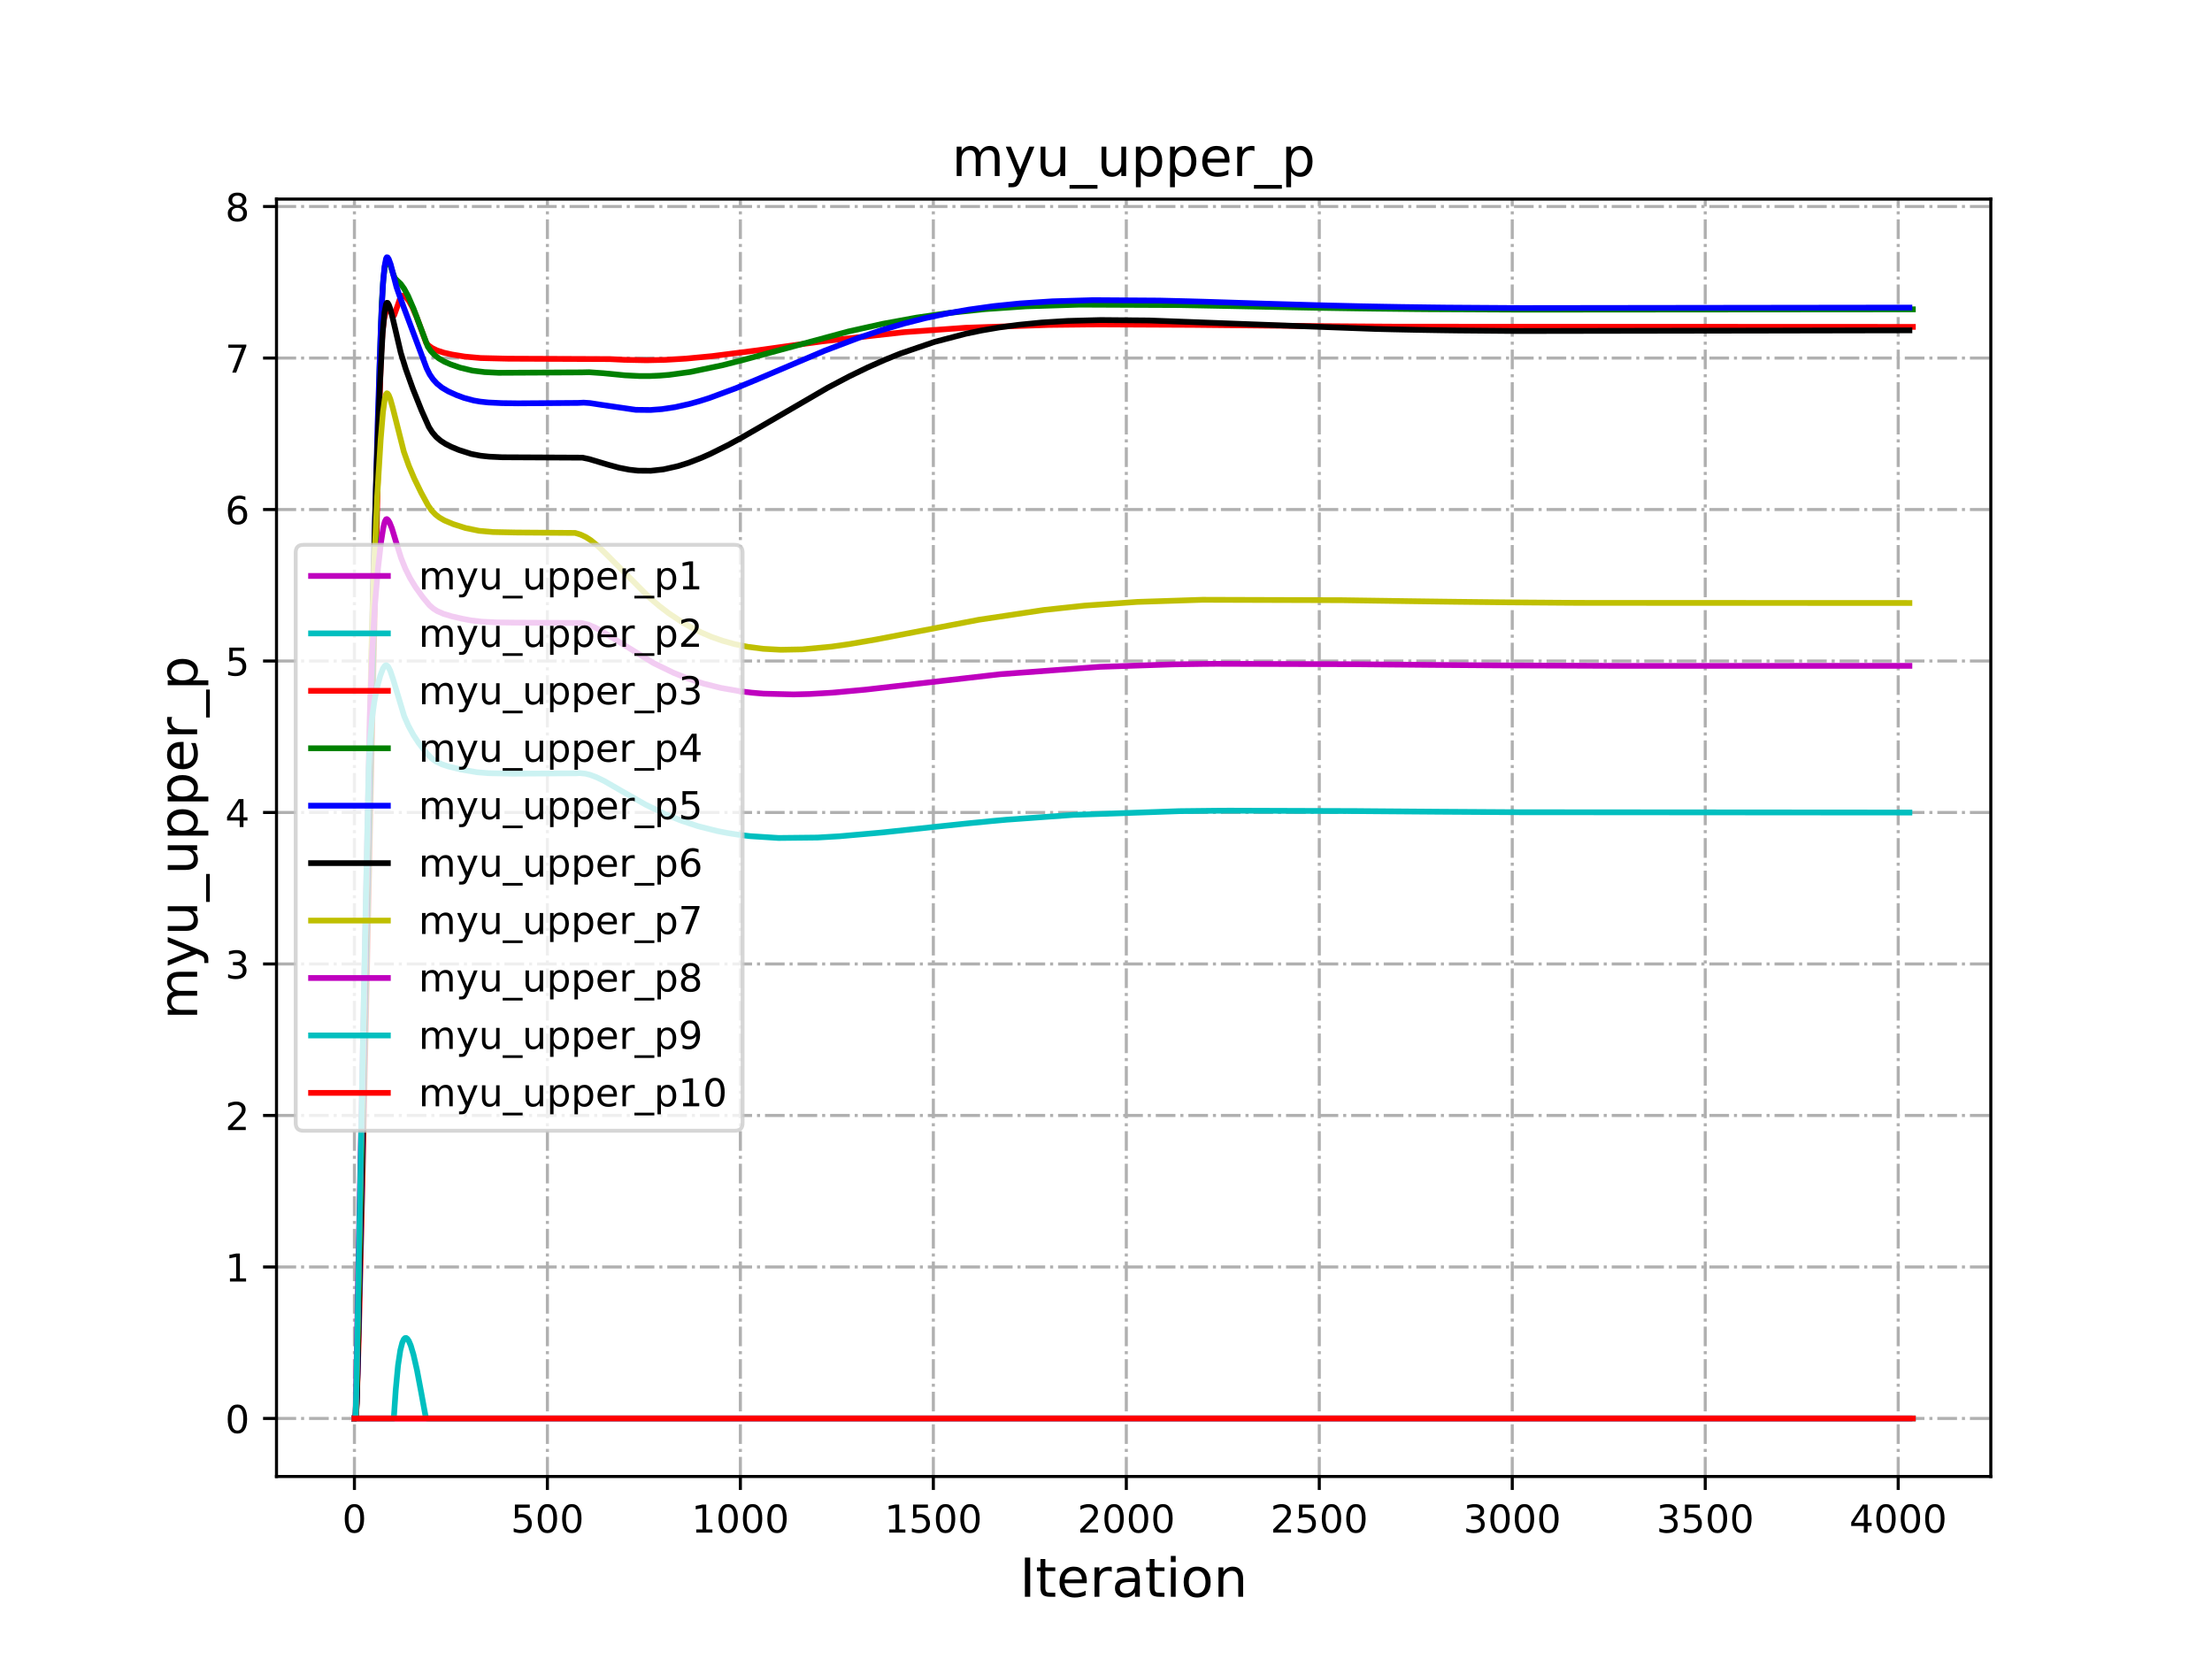 <?xml version="1.0" encoding="utf-8" standalone="no"?>
<!DOCTYPE svg PUBLIC "-//W3C//DTD SVG 1.1//EN"
  "http://www.w3.org/Graphics/SVG/1.1/DTD/svg11.dtd">
<!-- Created with matplotlib (http://matplotlib.org/) -->
<svg height="432pt" version="1.1" viewBox="0 0 576 432" width="576pt" xmlns="http://www.w3.org/2000/svg" xmlns:xlink="http://www.w3.org/1999/xlink">
 <defs>
  <style type="text/css">
*{stroke-linecap:butt;stroke-linejoin:round;}
  </style>
 </defs>
 <g id="figure_1">
  <g id="patch_1">
   <path d="M 0 432 
L 576 432 
L 576 0 
L 0 0 
z
" style="fill:#ffffff;"/>
  </g>
  <g id="axes_1">
   <g id="patch_2">
    <path d="M 72 384.48 
L 518.4 384.48 
L 518.4 51.84 
L 72 51.84 
z
" style="fill:#ffffff;"/>
   </g>
   <g id="matplotlib.axis_1">
    <g id="xtick_1">
     <g id="line2d_1">
      <path clip-path="url(#pc058a1d3ad)" d="M 92.291 384.48 
L 92.291 51.84 
" style="fill:none;stroke:#b0b0b0;stroke-dasharray:5.12,1.28,0.8,1.28;stroke-dashoffset:0;stroke-width:0.8;"/>
     </g>
     <g id="line2d_2">
      <defs>
       <path d="M 0 0 
L 0 3.5 
" id="m2db5d86217" style="stroke:#000000;stroke-width:0.8;"/>
      </defs>
      <g>
       <use style="stroke:#000000;stroke-width:0.8;" x="92.291" xlink:href="#m2db5d86217" y="384.48"/>
      </g>
     </g>
     <g id="text_1">
      <!-- 0 -->
      <defs>
       <path d="M 31.781 66.406 
Q 24.172 66.406 20.328 58.906 
Q 16.5 51.422 16.5 36.375 
Q 16.5 21.391 20.328 13.891 
Q 24.172 6.391 31.781 6.391 
Q 39.453 6.391 43.281 13.891 
Q 47.125 21.391 47.125 36.375 
Q 47.125 51.422 43.281 58.906 
Q 39.453 66.406 31.781 66.406 
z
M 31.781 74.219 
Q 44.047 74.219 50.516 64.516 
Q 56.984 54.828 56.984 36.375 
Q 56.984 17.969 50.516 8.266 
Q 44.047 -1.422 31.781 -1.422 
Q 19.531 -1.422 13.062 8.266 
Q 6.594 17.969 6.594 36.375 
Q 6.594 54.828 13.062 64.516 
Q 19.531 74.219 31.781 74.219 
z
" id="DejaVuSans-30"/>
      </defs>
      <g transform="translate(89.11 399.078)scale(0.1 -0.1)">
       <use xlink:href="#DejaVuSans-30"/>
      </g>
     </g>
    </g>
    <g id="xtick_2">
     <g id="line2d_3">
      <path clip-path="url(#pc058a1d3ad)" d="M 142.541 384.48 
L 142.541 51.84 
" style="fill:none;stroke:#b0b0b0;stroke-dasharray:5.12,1.28,0.8,1.28;stroke-dashoffset:0;stroke-width:0.8;"/>
     </g>
     <g id="line2d_4">
      <g>
       <use style="stroke:#000000;stroke-width:0.8;" x="142.541" xlink:href="#m2db5d86217" y="384.48"/>
      </g>
     </g>
     <g id="text_2">
      <!-- 500 -->
      <defs>
       <path d="M 10.797 72.906 
L 49.516 72.906 
L 49.516 64.594 
L 19.828 64.594 
L 19.828 46.734 
Q 21.969 47.469 24.109 47.828 
Q 26.266 48.188 28.422 48.188 
Q 40.625 48.188 47.75 41.5 
Q 54.891 34.812 54.891 23.391 
Q 54.891 11.625 47.562 5.094 
Q 40.234 -1.422 26.906 -1.422 
Q 22.312 -1.422 17.547 -0.641 
Q 12.797 0.141 7.719 1.703 
L 7.719 11.625 
Q 12.109 9.234 16.797 8.062 
Q 21.484 6.891 26.703 6.891 
Q 35.156 6.891 40.078 11.328 
Q 45.016 15.766 45.016 23.391 
Q 45.016 31 40.078 35.438 
Q 35.156 39.891 26.703 39.891 
Q 22.75 39.891 18.812 39.016 
Q 14.891 38.141 10.797 36.281 
z
" id="DejaVuSans-35"/>
      </defs>
      <g transform="translate(132.997 399.078)scale(0.1 -0.1)">
       <use xlink:href="#DejaVuSans-35"/>
       <use x="63.623" xlink:href="#DejaVuSans-30"/>
       <use x="127.246" xlink:href="#DejaVuSans-30"/>
      </g>
     </g>
    </g>
    <g id="xtick_3">
     <g id="line2d_5">
      <path clip-path="url(#pc058a1d3ad)" d="M 192.791 384.48 
L 192.791 51.84 
" style="fill:none;stroke:#b0b0b0;stroke-dasharray:5.12,1.28,0.8,1.28;stroke-dashoffset:0;stroke-width:0.8;"/>
     </g>
     <g id="line2d_6">
      <g>
       <use style="stroke:#000000;stroke-width:0.8;" x="192.791" xlink:href="#m2db5d86217" y="384.48"/>
      </g>
     </g>
     <g id="text_3">
      <!-- 1000 -->
      <defs>
       <path d="M 12.406 8.297 
L 28.516 8.297 
L 28.516 63.922 
L 10.984 60.406 
L 10.984 69.391 
L 28.422 72.906 
L 38.281 72.906 
L 38.281 8.297 
L 54.391 8.297 
L 54.391 0 
L 12.406 0 
z
" id="DejaVuSans-31"/>
      </defs>
      <g transform="translate(180.066 399.078)scale(0.1 -0.1)">
       <use xlink:href="#DejaVuSans-31"/>
       <use x="63.623" xlink:href="#DejaVuSans-30"/>
       <use x="127.246" xlink:href="#DejaVuSans-30"/>
       <use x="190.869" xlink:href="#DejaVuSans-30"/>
      </g>
     </g>
    </g>
    <g id="xtick_4">
     <g id="line2d_7">
      <path clip-path="url(#pc058a1d3ad)" d="M 243.041 384.48 
L 243.041 51.84 
" style="fill:none;stroke:#b0b0b0;stroke-dasharray:5.12,1.28,0.8,1.28;stroke-dashoffset:0;stroke-width:0.8;"/>
     </g>
     <g id="line2d_8">
      <g>
       <use style="stroke:#000000;stroke-width:0.8;" x="243.041" xlink:href="#m2db5d86217" y="384.48"/>
      </g>
     </g>
     <g id="text_4">
      <!-- 1500 -->
      <g transform="translate(230.316 399.078)scale(0.1 -0.1)">
       <use xlink:href="#DejaVuSans-31"/>
       <use x="63.623" xlink:href="#DejaVuSans-35"/>
       <use x="127.246" xlink:href="#DejaVuSans-30"/>
       <use x="190.869" xlink:href="#DejaVuSans-30"/>
      </g>
     </g>
    </g>
    <g id="xtick_5">
     <g id="line2d_9">
      <path clip-path="url(#pc058a1d3ad)" d="M 293.291 384.48 
L 293.291 51.84 
" style="fill:none;stroke:#b0b0b0;stroke-dasharray:5.12,1.28,0.8,1.28;stroke-dashoffset:0;stroke-width:0.8;"/>
     </g>
     <g id="line2d_10">
      <g>
       <use style="stroke:#000000;stroke-width:0.8;" x="293.291" xlink:href="#m2db5d86217" y="384.48"/>
      </g>
     </g>
     <g id="text_5">
      <!-- 2000 -->
      <defs>
       <path d="M 19.188 8.297 
L 53.609 8.297 
L 53.609 0 
L 7.328 0 
L 7.328 8.297 
Q 12.938 14.109 22.625 23.891 
Q 32.328 33.688 34.812 36.531 
Q 39.547 41.844 41.422 45.531 
Q 43.312 49.219 43.312 52.781 
Q 43.312 58.594 39.234 62.25 
Q 35.156 65.922 28.609 65.922 
Q 23.969 65.922 18.812 64.312 
Q 13.672 62.703 7.812 59.422 
L 7.812 69.391 
Q 13.766 71.781 18.938 73 
Q 24.125 74.219 28.422 74.219 
Q 39.75 74.219 46.484 68.547 
Q 53.219 62.891 53.219 53.422 
Q 53.219 48.922 51.531 44.891 
Q 49.859 40.875 45.406 35.406 
Q 44.188 33.984 37.641 27.219 
Q 31.109 20.453 19.188 8.297 
z
" id="DejaVuSans-32"/>
      </defs>
      <g transform="translate(280.566 399.078)scale(0.1 -0.1)">
       <use xlink:href="#DejaVuSans-32"/>
       <use x="63.623" xlink:href="#DejaVuSans-30"/>
       <use x="127.246" xlink:href="#DejaVuSans-30"/>
       <use x="190.869" xlink:href="#DejaVuSans-30"/>
      </g>
     </g>
    </g>
    <g id="xtick_6">
     <g id="line2d_11">
      <path clip-path="url(#pc058a1d3ad)" d="M 343.54 384.48 
L 343.54 51.84 
" style="fill:none;stroke:#b0b0b0;stroke-dasharray:5.12,1.28,0.8,1.28;stroke-dashoffset:0;stroke-width:0.8;"/>
     </g>
     <g id="line2d_12">
      <g>
       <use style="stroke:#000000;stroke-width:0.8;" x="343.54" xlink:href="#m2db5d86217" y="384.48"/>
      </g>
     </g>
     <g id="text_6">
      <!-- 2500 -->
      <g transform="translate(330.815 399.078)scale(0.1 -0.1)">
       <use xlink:href="#DejaVuSans-32"/>
       <use x="63.623" xlink:href="#DejaVuSans-35"/>
       <use x="127.246" xlink:href="#DejaVuSans-30"/>
       <use x="190.869" xlink:href="#DejaVuSans-30"/>
      </g>
     </g>
    </g>
    <g id="xtick_7">
     <g id="line2d_13">
      <path clip-path="url(#pc058a1d3ad)" d="M 393.79 384.48 
L 393.79 51.84 
" style="fill:none;stroke:#b0b0b0;stroke-dasharray:5.12,1.28,0.8,1.28;stroke-dashoffset:0;stroke-width:0.8;"/>
     </g>
     <g id="line2d_14">
      <g>
       <use style="stroke:#000000;stroke-width:0.8;" x="393.79" xlink:href="#m2db5d86217" y="384.48"/>
      </g>
     </g>
     <g id="text_7">
      <!-- 3000 -->
      <defs>
       <path d="M 40.578 39.312 
Q 47.656 37.797 51.625 33 
Q 55.609 28.219 55.609 21.188 
Q 55.609 10.406 48.188 4.484 
Q 40.766 -1.422 27.094 -1.422 
Q 22.516 -1.422 17.656 -0.516 
Q 12.797 0.391 7.625 2.203 
L 7.625 11.719 
Q 11.719 9.328 16.594 8.109 
Q 21.484 6.891 26.812 6.891 
Q 36.078 6.891 40.938 10.547 
Q 45.797 14.203 45.797 21.188 
Q 45.797 27.641 41.281 31.266 
Q 36.766 34.906 28.719 34.906 
L 20.219 34.906 
L 20.219 43.016 
L 29.109 43.016 
Q 36.375 43.016 40.234 45.922 
Q 44.094 48.828 44.094 54.297 
Q 44.094 59.906 40.109 62.906 
Q 36.141 65.922 28.719 65.922 
Q 24.656 65.922 20.016 65.031 
Q 15.375 64.156 9.812 62.312 
L 9.812 71.094 
Q 15.438 72.656 20.344 73.438 
Q 25.25 74.219 29.594 74.219 
Q 40.828 74.219 47.359 69.109 
Q 53.906 64.016 53.906 55.328 
Q 53.906 49.266 50.438 45.094 
Q 46.969 40.922 40.578 39.312 
z
" id="DejaVuSans-33"/>
      </defs>
      <g transform="translate(381.065 399.078)scale(0.1 -0.1)">
       <use xlink:href="#DejaVuSans-33"/>
       <use x="63.623" xlink:href="#DejaVuSans-30"/>
       <use x="127.246" xlink:href="#DejaVuSans-30"/>
       <use x="190.869" xlink:href="#DejaVuSans-30"/>
      </g>
     </g>
    </g>
    <g id="xtick_8">
     <g id="line2d_15">
      <path clip-path="url(#pc058a1d3ad)" d="M 444.04 384.48 
L 444.04 51.84 
" style="fill:none;stroke:#b0b0b0;stroke-dasharray:5.12,1.28,0.8,1.28;stroke-dashoffset:0;stroke-width:0.8;"/>
     </g>
     <g id="line2d_16">
      <g>
       <use style="stroke:#000000;stroke-width:0.8;" x="444.04" xlink:href="#m2db5d86217" y="384.48"/>
      </g>
     </g>
     <g id="text_8">
      <!-- 3500 -->
      <g transform="translate(431.315 399.078)scale(0.1 -0.1)">
       <use xlink:href="#DejaVuSans-33"/>
       <use x="63.623" xlink:href="#DejaVuSans-35"/>
       <use x="127.246" xlink:href="#DejaVuSans-30"/>
       <use x="190.869" xlink:href="#DejaVuSans-30"/>
      </g>
     </g>
    </g>
    <g id="xtick_9">
     <g id="line2d_17">
      <path clip-path="url(#pc058a1d3ad)" d="M 494.29 384.48 
L 494.29 51.84 
" style="fill:none;stroke:#b0b0b0;stroke-dasharray:5.12,1.28,0.8,1.28;stroke-dashoffset:0;stroke-width:0.8;"/>
     </g>
     <g id="line2d_18">
      <g>
       <use style="stroke:#000000;stroke-width:0.8;" x="494.29" xlink:href="#m2db5d86217" y="384.48"/>
      </g>
     </g>
     <g id="text_9">
      <!-- 4000 -->
      <defs>
       <path d="M 37.797 64.312 
L 12.891 25.391 
L 37.797 25.391 
z
M 35.203 72.906 
L 47.609 72.906 
L 47.609 25.391 
L 58.016 25.391 
L 58.016 17.188 
L 47.609 17.188 
L 47.609 0 
L 37.797 0 
L 37.797 17.188 
L 4.891 17.188 
L 4.891 26.703 
z
" id="DejaVuSans-34"/>
      </defs>
      <g transform="translate(481.565 399.078)scale(0.1 -0.1)">
       <use xlink:href="#DejaVuSans-34"/>
       <use x="63.623" xlink:href="#DejaVuSans-30"/>
       <use x="127.246" xlink:href="#DejaVuSans-30"/>
       <use x="190.869" xlink:href="#DejaVuSans-30"/>
      </g>
     </g>
    </g>
    <g id="text_10">
     <!-- Iteration -->
     <defs>
      <path d="M 9.812 72.906 
L 19.672 72.906 
L 19.672 0 
L 9.812 0 
z
" id="DejaVuSans-49"/>
      <path d="M 18.312 70.219 
L 18.312 54.688 
L 36.812 54.688 
L 36.812 47.703 
L 18.312 47.703 
L 18.312 18.016 
Q 18.312 11.328 20.141 9.422 
Q 21.969 7.516 27.594 7.516 
L 36.812 7.516 
L 36.812 0 
L 27.594 0 
Q 17.188 0 13.234 3.875 
Q 9.281 7.766 9.281 18.016 
L 9.281 47.703 
L 2.688 47.703 
L 2.688 54.688 
L 9.281 54.688 
L 9.281 70.219 
z
" id="DejaVuSans-74"/>
      <path d="M 56.203 29.594 
L 56.203 25.203 
L 14.891 25.203 
Q 15.484 15.922 20.484 11.062 
Q 25.484 6.203 34.422 6.203 
Q 39.594 6.203 44.453 7.469 
Q 49.312 8.734 54.109 11.281 
L 54.109 2.781 
Q 49.266 0.734 44.188 -0.344 
Q 39.109 -1.422 33.891 -1.422 
Q 20.797 -1.422 13.156 6.188 
Q 5.516 13.812 5.516 26.812 
Q 5.516 40.234 12.766 48.109 
Q 20.016 56 32.328 56 
Q 43.359 56 49.781 48.891 
Q 56.203 41.797 56.203 29.594 
z
M 47.219 32.234 
Q 47.125 39.594 43.094 43.984 
Q 39.062 48.391 32.422 48.391 
Q 24.906 48.391 20.391 44.141 
Q 15.875 39.891 15.188 32.172 
z
" id="DejaVuSans-65"/>
      <path d="M 41.109 46.297 
Q 39.594 47.172 37.812 47.578 
Q 36.031 48 33.891 48 
Q 26.266 48 22.188 43.047 
Q 18.109 38.094 18.109 28.812 
L 18.109 0 
L 9.078 0 
L 9.078 54.688 
L 18.109 54.688 
L 18.109 46.188 
Q 20.953 51.172 25.484 53.578 
Q 30.031 56 36.531 56 
Q 37.453 56 38.578 55.875 
Q 39.703 55.766 41.062 55.516 
z
" id="DejaVuSans-72"/>
      <path d="M 34.281 27.484 
Q 23.391 27.484 19.188 25 
Q 14.984 22.516 14.984 16.5 
Q 14.984 11.719 18.141 8.906 
Q 21.297 6.109 26.703 6.109 
Q 34.188 6.109 38.703 11.406 
Q 43.219 16.703 43.219 25.484 
L 43.219 27.484 
z
M 52.203 31.203 
L 52.203 0 
L 43.219 0 
L 43.219 8.297 
Q 40.141 3.328 35.547 0.953 
Q 30.953 -1.422 24.312 -1.422 
Q 15.922 -1.422 10.953 3.297 
Q 6 8.016 6 15.922 
Q 6 25.141 12.172 29.828 
Q 18.359 34.516 30.609 34.516 
L 43.219 34.516 
L 43.219 35.406 
Q 43.219 41.609 39.141 45 
Q 35.062 48.391 27.688 48.391 
Q 23 48.391 18.547 47.266 
Q 14.109 46.141 10.016 43.891 
L 10.016 52.203 
Q 14.938 54.109 19.578 55.047 
Q 24.219 56 28.609 56 
Q 40.484 56 46.344 49.844 
Q 52.203 43.703 52.203 31.203 
z
" id="DejaVuSans-61"/>
      <path d="M 9.422 54.688 
L 18.406 54.688 
L 18.406 0 
L 9.422 0 
z
M 9.422 75.984 
L 18.406 75.984 
L 18.406 64.594 
L 9.422 64.594 
z
" id="DejaVuSans-69"/>
      <path d="M 30.609 48.391 
Q 23.391 48.391 19.188 42.75 
Q 14.984 37.109 14.984 27.297 
Q 14.984 17.484 19.156 11.844 
Q 23.344 6.203 30.609 6.203 
Q 37.797 6.203 41.984 11.859 
Q 46.188 17.531 46.188 27.297 
Q 46.188 37.016 41.984 42.703 
Q 37.797 48.391 30.609 48.391 
z
M 30.609 56 
Q 42.328 56 49.016 48.375 
Q 55.719 40.766 55.719 27.297 
Q 55.719 13.875 49.016 6.219 
Q 42.328 -1.422 30.609 -1.422 
Q 18.844 -1.422 12.172 6.219 
Q 5.516 13.875 5.516 27.297 
Q 5.516 40.766 12.172 48.375 
Q 18.844 56 30.609 56 
z
" id="DejaVuSans-6f"/>
      <path d="M 54.891 33.016 
L 54.891 0 
L 45.906 0 
L 45.906 32.719 
Q 45.906 40.484 42.875 44.328 
Q 39.844 48.188 33.797 48.188 
Q 26.516 48.188 22.312 43.547 
Q 18.109 38.922 18.109 30.906 
L 18.109 0 
L 9.078 0 
L 9.078 54.688 
L 18.109 54.688 
L 18.109 46.188 
Q 21.344 51.125 25.703 53.562 
Q 30.078 56 35.797 56 
Q 45.219 56 50.047 50.172 
Q 54.891 44.344 54.891 33.016 
z
" id="DejaVuSans-6e"/>
     </defs>
     <g transform="translate(265.508 415.796)scale(0.14 -0.14)">
      <use xlink:href="#DejaVuSans-49"/>
      <use x="29.492" xlink:href="#DejaVuSans-74"/>
      <use x="68.701" xlink:href="#DejaVuSans-65"/>
      <use x="130.225" xlink:href="#DejaVuSans-72"/>
      <use x="171.338" xlink:href="#DejaVuSans-61"/>
      <use x="232.617" xlink:href="#DejaVuSans-74"/>
      <use x="271.826" xlink:href="#DejaVuSans-69"/>
      <use x="299.609" xlink:href="#DejaVuSans-6f"/>
      <use x="360.791" xlink:href="#DejaVuSans-6e"/>
     </g>
    </g>
   </g>
   <g id="matplotlib.axis_2">
    <g id="ytick_1">
     <g id="line2d_19">
      <path clip-path="url(#pc058a1d3ad)" d="M 72 369.36 
L 518.4 369.36 
" style="fill:none;stroke:#b0b0b0;stroke-dasharray:5.12,1.28,0.8,1.28;stroke-dashoffset:0;stroke-width:0.8;"/>
     </g>
     <g id="line2d_20">
      <defs>
       <path d="M 0 0 
L -3.5 0 
" id="mad67daaa78" style="stroke:#000000;stroke-width:0.8;"/>
      </defs>
      <g>
       <use style="stroke:#000000;stroke-width:0.8;" x="72" xlink:href="#mad67daaa78" y="369.36"/>
      </g>
     </g>
     <g id="text_11">
      <!-- 0 -->
      <g transform="translate(58.638 373.159)scale(0.1 -0.1)">
       <use xlink:href="#DejaVuSans-30"/>
      </g>
     </g>
    </g>
    <g id="ytick_2">
     <g id="line2d_21">
      <path clip-path="url(#pc058a1d3ad)" d="M 72 329.913 
L 518.4 329.913 
" style="fill:none;stroke:#b0b0b0;stroke-dasharray:5.12,1.28,0.8,1.28;stroke-dashoffset:0;stroke-width:0.8;"/>
     </g>
     <g id="line2d_22">
      <g>
       <use style="stroke:#000000;stroke-width:0.8;" x="72" xlink:href="#mad67daaa78" y="329.913"/>
      </g>
     </g>
     <g id="text_12">
      <!-- 1 -->
      <g transform="translate(58.638 333.712)scale(0.1 -0.1)">
       <use xlink:href="#DejaVuSans-31"/>
      </g>
     </g>
    </g>
    <g id="ytick_3">
     <g id="line2d_23">
      <path clip-path="url(#pc058a1d3ad)" d="M 72 290.465 
L 518.4 290.465 
" style="fill:none;stroke:#b0b0b0;stroke-dasharray:5.12,1.28,0.8,1.28;stroke-dashoffset:0;stroke-width:0.8;"/>
     </g>
     <g id="line2d_24">
      <g>
       <use style="stroke:#000000;stroke-width:0.8;" x="72" xlink:href="#mad67daaa78" y="290.465"/>
      </g>
     </g>
     <g id="text_13">
      <!-- 2 -->
      <g transform="translate(58.638 294.264)scale(0.1 -0.1)">
       <use xlink:href="#DejaVuSans-32"/>
      </g>
     </g>
    </g>
    <g id="ytick_4">
     <g id="line2d_25">
      <path clip-path="url(#pc058a1d3ad)" d="M 72 251.018 
L 518.4 251.018 
" style="fill:none;stroke:#b0b0b0;stroke-dasharray:5.12,1.28,0.8,1.28;stroke-dashoffset:0;stroke-width:0.8;"/>
     </g>
     <g id="line2d_26">
      <g>
       <use style="stroke:#000000;stroke-width:0.8;" x="72" xlink:href="#mad67daaa78" y="251.018"/>
      </g>
     </g>
     <g id="text_14">
      <!-- 3 -->
      <g transform="translate(58.638 254.817)scale(0.1 -0.1)">
       <use xlink:href="#DejaVuSans-33"/>
      </g>
     </g>
    </g>
    <g id="ytick_5">
     <g id="line2d_27">
      <path clip-path="url(#pc058a1d3ad)" d="M 72 211.57 
L 518.4 211.57 
" style="fill:none;stroke:#b0b0b0;stroke-dasharray:5.12,1.28,0.8,1.28;stroke-dashoffset:0;stroke-width:0.8;"/>
     </g>
     <g id="line2d_28">
      <g>
       <use style="stroke:#000000;stroke-width:0.8;" x="72" xlink:href="#mad67daaa78" y="211.57"/>
      </g>
     </g>
     <g id="text_15">
      <!-- 4 -->
      <g transform="translate(58.638 215.37)scale(0.1 -0.1)">
       <use xlink:href="#DejaVuSans-34"/>
      </g>
     </g>
    </g>
    <g id="ytick_6">
     <g id="line2d_29">
      <path clip-path="url(#pc058a1d3ad)" d="M 72 172.123 
L 518.4 172.123 
" style="fill:none;stroke:#b0b0b0;stroke-dasharray:5.12,1.28,0.8,1.28;stroke-dashoffset:0;stroke-width:0.8;"/>
     </g>
     <g id="line2d_30">
      <g>
       <use style="stroke:#000000;stroke-width:0.8;" x="72" xlink:href="#mad67daaa78" y="172.123"/>
      </g>
     </g>
     <g id="text_16">
      <!-- 5 -->
      <g transform="translate(58.638 175.922)scale(0.1 -0.1)">
       <use xlink:href="#DejaVuSans-35"/>
      </g>
     </g>
    </g>
    <g id="ytick_7">
     <g id="line2d_31">
      <path clip-path="url(#pc058a1d3ad)" d="M 72 132.675 
L 518.4 132.675 
" style="fill:none;stroke:#b0b0b0;stroke-dasharray:5.12,1.28,0.8,1.28;stroke-dashoffset:0;stroke-width:0.8;"/>
     </g>
     <g id="line2d_32">
      <g>
       <use style="stroke:#000000;stroke-width:0.8;" x="72" xlink:href="#mad67daaa78" y="132.675"/>
      </g>
     </g>
     <g id="text_17">
      <!-- 6 -->
      <defs>
       <path d="M 33.016 40.375 
Q 26.375 40.375 22.484 35.828 
Q 18.609 31.297 18.609 23.391 
Q 18.609 15.531 22.484 10.953 
Q 26.375 6.391 33.016 6.391 
Q 39.656 6.391 43.531 10.953 
Q 47.406 15.531 47.406 23.391 
Q 47.406 31.297 43.531 35.828 
Q 39.656 40.375 33.016 40.375 
z
M 52.594 71.297 
L 52.594 62.312 
Q 48.875 64.062 45.094 64.984 
Q 41.312 65.922 37.594 65.922 
Q 27.828 65.922 22.672 59.328 
Q 17.531 52.734 16.797 39.406 
Q 19.672 43.656 24.016 45.922 
Q 28.375 48.188 33.594 48.188 
Q 44.578 48.188 50.953 41.516 
Q 57.328 34.859 57.328 23.391 
Q 57.328 12.156 50.688 5.359 
Q 44.047 -1.422 33.016 -1.422 
Q 20.359 -1.422 13.672 8.266 
Q 6.984 17.969 6.984 36.375 
Q 6.984 53.656 15.188 63.938 
Q 23.391 74.219 37.203 74.219 
Q 40.922 74.219 44.703 73.484 
Q 48.484 72.75 52.594 71.297 
z
" id="DejaVuSans-36"/>
      </defs>
      <g transform="translate(58.638 136.475)scale(0.1 -0.1)">
       <use xlink:href="#DejaVuSans-36"/>
      </g>
     </g>
    </g>
    <g id="ytick_8">
     <g id="line2d_33">
      <path clip-path="url(#pc058a1d3ad)" d="M 72 93.228 
L 518.4 93.228 
" style="fill:none;stroke:#b0b0b0;stroke-dasharray:5.12,1.28,0.8,1.28;stroke-dashoffset:0;stroke-width:0.8;"/>
     </g>
     <g id="line2d_34">
      <g>
       <use style="stroke:#000000;stroke-width:0.8;" x="72" xlink:href="#mad67daaa78" y="93.228"/>
      </g>
     </g>
     <g id="text_18">
      <!-- 7 -->
      <defs>
       <path d="M 8.203 72.906 
L 55.078 72.906 
L 55.078 68.703 
L 28.609 0 
L 18.312 0 
L 43.219 64.594 
L 8.203 64.594 
z
" id="DejaVuSans-37"/>
      </defs>
      <g transform="translate(58.638 97.027)scale(0.1 -0.1)">
       <use xlink:href="#DejaVuSans-37"/>
      </g>
     </g>
    </g>
    <g id="ytick_9">
     <g id="line2d_35">
      <path clip-path="url(#pc058a1d3ad)" d="M 72 53.781 
L 518.4 53.781 
" style="fill:none;stroke:#b0b0b0;stroke-dasharray:5.12,1.28,0.8,1.28;stroke-dashoffset:0;stroke-width:0.8;"/>
     </g>
     <g id="line2d_36">
      <g>
       <use style="stroke:#000000;stroke-width:0.8;" x="72" xlink:href="#mad67daaa78" y="53.781"/>
      </g>
     </g>
     <g id="text_19">
      <!-- 8 -->
      <defs>
       <path d="M 31.781 34.625 
Q 24.75 34.625 20.719 30.859 
Q 16.703 27.094 16.703 20.516 
Q 16.703 13.922 20.719 10.156 
Q 24.75 6.391 31.781 6.391 
Q 38.812 6.391 42.859 10.172 
Q 46.922 13.969 46.922 20.516 
Q 46.922 27.094 42.891 30.859 
Q 38.875 34.625 31.781 34.625 
z
M 21.922 38.812 
Q 15.578 40.375 12.031 44.719 
Q 8.5 49.078 8.5 55.328 
Q 8.5 64.062 14.719 69.141 
Q 20.953 74.219 31.781 74.219 
Q 42.672 74.219 48.875 69.141 
Q 55.078 64.062 55.078 55.328 
Q 55.078 49.078 51.531 44.719 
Q 48 40.375 41.703 38.812 
Q 48.828 37.156 52.797 32.312 
Q 56.781 27.484 56.781 20.516 
Q 56.781 9.906 50.312 4.234 
Q 43.844 -1.422 31.781 -1.422 
Q 19.734 -1.422 13.25 4.234 
Q 6.781 9.906 6.781 20.516 
Q 6.781 27.484 10.781 32.312 
Q 14.797 37.156 21.922 38.812 
z
M 18.312 54.391 
Q 18.312 48.734 21.844 45.562 
Q 25.391 42.391 31.781 42.391 
Q 38.141 42.391 41.719 45.562 
Q 45.312 48.734 45.312 54.391 
Q 45.312 60.062 41.719 63.234 
Q 38.141 66.406 31.781 66.406 
Q 25.391 66.406 21.844 63.234 
Q 18.312 60.062 18.312 54.391 
z
" id="DejaVuSans-38"/>
      </defs>
      <g transform="translate(58.638 57.58)scale(0.1 -0.1)">
       <use xlink:href="#DejaVuSans-38"/>
      </g>
     </g>
    </g>
    <g id="text_20">
     <!-- myu_upper_p -->
     <defs>
      <path d="M 52 44.188 
Q 55.375 50.25 60.062 53.125 
Q 64.75 56 71.094 56 
Q 79.641 56 84.281 50.016 
Q 88.922 44.047 88.922 33.016 
L 88.922 0 
L 79.891 0 
L 79.891 32.719 
Q 79.891 40.578 77.094 44.375 
Q 74.312 48.188 68.609 48.188 
Q 61.625 48.188 57.562 43.547 
Q 53.516 38.922 53.516 30.906 
L 53.516 0 
L 44.484 0 
L 44.484 32.719 
Q 44.484 40.625 41.703 44.406 
Q 38.922 48.188 33.109 48.188 
Q 26.219 48.188 22.156 43.531 
Q 18.109 38.875 18.109 30.906 
L 18.109 0 
L 9.078 0 
L 9.078 54.688 
L 18.109 54.688 
L 18.109 46.188 
Q 21.188 51.219 25.484 53.609 
Q 29.781 56 35.688 56 
Q 41.656 56 45.828 52.969 
Q 50 49.953 52 44.188 
z
" id="DejaVuSans-6d"/>
      <path d="M 32.172 -5.078 
Q 28.375 -14.844 24.75 -17.812 
Q 21.141 -20.797 15.094 -20.797 
L 7.906 -20.797 
L 7.906 -13.281 
L 13.188 -13.281 
Q 16.891 -13.281 18.938 -11.516 
Q 21 -9.766 23.484 -3.219 
L 25.094 0.875 
L 2.984 54.688 
L 12.5 54.688 
L 29.594 11.922 
L 46.688 54.688 
L 56.203 54.688 
z
" id="DejaVuSans-79"/>
      <path d="M 8.5 21.578 
L 8.5 54.688 
L 17.484 54.688 
L 17.484 21.922 
Q 17.484 14.156 20.5 10.266 
Q 23.531 6.391 29.594 6.391 
Q 36.859 6.391 41.078 11.031 
Q 45.312 15.672 45.312 23.688 
L 45.312 54.688 
L 54.297 54.688 
L 54.297 0 
L 45.312 0 
L 45.312 8.406 
Q 42.047 3.422 37.719 1 
Q 33.406 -1.422 27.688 -1.422 
Q 18.266 -1.422 13.375 4.438 
Q 8.5 10.297 8.5 21.578 
z
M 31.109 56 
z
" id="DejaVuSans-75"/>
      <path d="M 50.984 -16.609 
L 50.984 -23.578 
L -0.984 -23.578 
L -0.984 -16.609 
z
" id="DejaVuSans-5f"/>
      <path d="M 18.109 8.203 
L 18.109 -20.797 
L 9.078 -20.797 
L 9.078 54.688 
L 18.109 54.688 
L 18.109 46.391 
Q 20.953 51.266 25.266 53.625 
Q 29.594 56 35.594 56 
Q 45.562 56 51.781 48.094 
Q 58.016 40.188 58.016 27.297 
Q 58.016 14.406 51.781 6.484 
Q 45.562 -1.422 35.594 -1.422 
Q 29.594 -1.422 25.266 0.953 
Q 20.953 3.328 18.109 8.203 
z
M 48.688 27.297 
Q 48.688 37.203 44.609 42.844 
Q 40.531 48.484 33.406 48.484 
Q 26.266 48.484 22.188 42.844 
Q 18.109 37.203 18.109 27.297 
Q 18.109 17.391 22.188 11.75 
Q 26.266 6.109 33.406 6.109 
Q 40.531 6.109 44.609 11.75 
Q 48.688 17.391 48.688 27.297 
z
" id="DejaVuSans-70"/>
     </defs>
     <g transform="translate(51.337 265.511)rotate(-90)scale(0.14 -0.14)">
      <use xlink:href="#DejaVuSans-6d"/>
      <use x="97.412" xlink:href="#DejaVuSans-79"/>
      <use x="156.592" xlink:href="#DejaVuSans-75"/>
      <use x="219.971" xlink:href="#DejaVuSans-5f"/>
      <use x="269.971" xlink:href="#DejaVuSans-75"/>
      <use x="333.35" xlink:href="#DejaVuSans-70"/>
      <use x="396.826" xlink:href="#DejaVuSans-70"/>
      <use x="460.303" xlink:href="#DejaVuSans-65"/>
      <use x="521.826" xlink:href="#DejaVuSans-72"/>
      <use x="562.939" xlink:href="#DejaVuSans-5f"/>
      <use x="612.939" xlink:href="#DejaVuSans-70"/>
     </g>
    </g>
   </g>
   <g id="line2d_37">
    <path clip-path="url(#pc058a1d3ad)" d="M 92.291 369.36 
L 497.205 369.36 
L 497.205 369.36 
" style="fill:none;stroke:#bf00bf;stroke-linecap:square;stroke-width:1.5;"/>
   </g>
   <g id="line2d_38">
    <path clip-path="url(#pc058a1d3ad)" d="M 92.291 369.36 
L 102.542 369.36 
L 103.044 361.979 
L 103.647 355.553 
L 104.25 351.581 
L 104.753 349.617 
L 105.155 348.745 
L 105.456 348.441 
L 105.758 348.402 
L 106.059 348.603 
L 106.461 349.191 
L 106.964 350.382 
L 107.667 352.749 
L 108.572 356.717 
L 109.677 362.567 
L 110.883 369.151 
L 111.185 369.332 
L 111.989 369.36 
L 498.109 369.36 
L 498.109 369.36 
" style="fill:none;stroke:#00bfbf;stroke-linecap:square;stroke-width:1.5;"/>
   </g>
   <g id="line2d_39">
    <path clip-path="url(#pc058a1d3ad)" d="M 92.291 369.36 
L 92.592 369.36 
L 92.693 368.745 
L 92.894 365.19 
L 93.396 349.005 
L 94.401 306.879 
L 97.316 170.486 
L 98.823 104.972 
L 99.225 92.325 
L 99.627 86.191 
L 100.029 82.968 
L 100.431 81.307 
L 100.733 80.735 
L 101.034 80.589 
L 101.436 80.798 
L 101.939 81.327 
L 102.542 82.214 
L 102.642 82.08 
L 103.547 79.556 
L 104.15 77.792 
L 104.552 77.185 
L 104.853 77.015 
L 105.255 77.102 
L 105.758 77.465 
L 106.461 78.341 
L 107.366 79.962 
L 108.471 82.498 
L 109.878 86.305 
L 110.984 89.275 
L 111.587 89.958 
L 112.491 90.613 
L 113.798 91.256 
L 115.607 91.847 
L 117.717 92.317 
L 121.034 92.857 
L 125.154 93.232 
L 132.29 93.402 
L 158.822 93.512 
L 162.54 93.694 
L 168.369 93.812 
L 173.294 93.701 
L 178.62 93.382 
L 185.354 92.743 
L 197.213 91.236 
L 203.946 90.289 
L 208.971 89.587 
L 214.097 88.893 
L 235.403 86.494 
L 251.382 85.35 
L 273.09 84.609 
L 283.442 84.498 
L 286.658 84.483 
L 310.677 84.593 
L 314.496 84.632 
L 325.551 84.743 
L 329.47 84.786 
L 341.128 84.897 
L 344.847 84.932 
L 360.625 85.043 
L 363.942 85.062 
L 498.109 85.118 
L 498.109 85.118 
" style="fill:none;stroke:#ff0000;stroke-linecap:square;stroke-width:1.5;"/>
   </g>
   <g id="line2d_40">
    <path clip-path="url(#pc058a1d3ad)" d="M 92.291 369.36 
L 92.391 369.36 
L 92.492 369.36 
L 92.693 365.952 
L 93.296 347.049 
L 93.999 317.278 
L 98.823 96.064 
L 99.426 78.664 
L 99.828 72.487 
L 100.23 69.252 
L 100.532 68.143 
L 100.733 67.883 
L 100.934 67.93 
L 101.235 68.301 
L 101.738 69.366 
L 102.441 71.493 
L 102.843 72.479 
L 103.346 72.988 
L 104.351 73.934 
L 105.255 75.205 
L 106.26 77.074 
L 107.667 80.317 
L 109.376 84.885 
L 111.386 90.234 
L 112.19 91.421 
L 113.195 92.482 
L 114.3 93.346 
L 115.707 94.163 
L 117.315 94.869 
L 119.828 95.737 
L 123.044 96.506 
L 126.159 96.889 
L 129.878 97.074 
L 151.485 96.968 
L 153.395 96.924 
L 157.113 97.181 
L 162.741 97.733 
L 166.56 97.922 
L 169.274 97.918 
L 171.786 97.808 
L 174.299 97.603 
L 179.826 96.845 
L 188.168 95.098 
L 193.595 93.709 
L 220.931 86.313 
L 229.775 84.341 
L 238.619 82.715 
L 247.161 81.485 
L 256.508 80.494 
L 267.161 79.769 
L 281.13 79.331 
L 307.26 79.441 
L 312.586 79.54 
L 318.214 79.65 
L 324.345 79.78 
L 329.772 79.891 
L 335.5 80.005 
L 341.43 80.116 
L 346.455 80.203 
L 353.791 80.313 
L 358.113 80.372 
L 368.464 80.483 
L 372.082 80.514 
L 394.494 80.625 
L 397.509 80.632 
L 498.109 80.55 
L 498.109 80.55 
" style="fill:none;stroke:#008000;stroke-linecap:square;stroke-width:1.5;"/>
   </g>
   <g id="line2d_41">
    <path clip-path="url(#pc058a1d3ad)" d="M 92.291 369.36 
L 92.391 369.36 
L 92.492 369.36 
L 92.592 368.898 
L 92.793 366.149 
L 93.095 357.699 
L 93.597 334.658 
L 97.316 148.908 
L 98.321 110.81 
L 99.225 83.765 
L 99.728 73.911 
L 100.13 69.433 
L 100.532 67.327 
L 100.733 66.984 
L 100.934 67.027 
L 101.235 67.489 
L 101.738 68.857 
L 102.441 71.627 
L 103.245 74.743 
L 104.351 77.922 
L 111.084 95.871 
L 111.888 97.484 
L 112.793 98.806 
L 113.798 99.903 
L 115.104 100.952 
L 116.712 101.903 
L 118.823 102.861 
L 120.833 103.611 
L 123.345 104.285 
L 125.054 104.581 
L 127.164 104.806 
L 130.682 104.972 
L 134.903 105.027 
L 150.48 104.92 
L 151.988 104.849 
L 153.596 104.956 
L 156.711 105.433 
L 165.555 106.719 
L 169.374 106.762 
L 172.389 106.534 
L 175.806 106.021 
L 179.625 105.161 
L 182.138 104.459 
L 184.751 103.63 
L 191.585 101.102 
L 197.112 98.814 
L 214.7 91.339 
L 223.644 87.946 
L 229.574 85.966 
L 235.403 84.25 
L 240.93 82.845 
L 246.458 81.654 
L 252.287 80.621 
L 258.719 79.721 
L 265.653 79.015 
L 274.095 78.463 
L 284.648 78.159 
L 301.933 78.27 
L 309.571 78.459 
L 313.491 78.569 
L 328.164 79.035 
L 331.782 79.145 
L 342.837 79.469 
L 347.158 79.579 
L 354.093 79.741 
L 359.721 79.851 
L 364.746 79.938 
L 372.786 80.049 
L 376.806 80.096 
L 393.388 80.206 
L 396.504 80.218 
L 485.245 80.108 
L 488.16 80.104 
L 497.205 80.096 
L 497.205 80.096 
" style="fill:none;stroke:#0000ff;stroke-linecap:square;stroke-width:1.5;"/>
   </g>
   <g id="line2d_42">
    <path clip-path="url(#pc058a1d3ad)" d="M 92.291 369.36 
L 92.391 369.36 
L 92.492 369.36 
L 92.592 369.226 
L 92.693 368.827 
L 92.894 365.427 
L 93.195 352.717 
L 97.115 153.61 
L 98.019 123.113 
L 98.924 100.068 
L 99.627 86.798 
L 100.13 81.275 
L 100.532 79.204 
L 100.733 78.846 
L 100.934 78.873 
L 101.235 79.339 
L 101.637 80.423 
L 102.24 82.771 
L 104.351 91.82 
L 105.657 96.08 
L 107.466 101.129 
L 109.778 106.916 
L 111.687 111.2 
L 112.592 112.62 
L 113.597 113.788 
L 114.702 114.739 
L 116.009 115.587 
L 117.516 116.352 
L 119.526 117.184 
L 122.742 118.21 
L 125.154 118.672 
L 127.365 118.908 
L 130.782 119.07 
L 151.686 119.173 
L 153.495 119.563 
L 158.319 121.003 
L 161.133 121.772 
L 163.847 122.305 
L 166.158 122.561 
L 169.475 122.585 
L 172.791 122.218 
L 176.61 121.358 
L 179.324 120.502 
L 182.64 119.216 
L 184.952 118.194 
L 189.575 115.895 
L 193.092 113.977 
L 198.017 111.145 
L 215.504 100.976 
L 221.132 98.009 
L 225.956 95.67 
L 230.378 93.709 
L 234.498 92.045 
L 243.342 89.031 
L 251.483 86.909 
L 255.503 86.072 
L 260.126 85.275 
L 265.251 84.581 
L 271.181 83.993 
L 278.015 83.567 
L 286.658 83.339 
L 299.22 83.449 
L 358.113 85.65 
L 362.635 85.761 
L 368.766 85.891 
L 375.399 86.001 
L 379.72 86.06 
L 392.484 86.171 
L 395.8 86.191 
L 465.849 86.08 
L 468.864 86.072 
L 497.205 86.021 
L 497.205 86.021 
" style="fill:none;stroke:#000000;stroke-linecap:square;stroke-width:1.5;"/>
   </g>
   <g id="line2d_43">
    <path clip-path="url(#pc058a1d3ad)" d="M 92.291 369.36 
L 92.592 369.324 
L 92.693 368.208 
L 92.994 354.512 
L 95.105 246.103 
L 96.713 169.05 
L 97.416 147.275 
L 98.22 129.342 
L 99.125 114.482 
L 99.728 107.271 
L 100.23 103.678 
L 100.532 102.652 
L 100.733 102.411 
L 100.934 102.49 
L 101.235 102.928 
L 101.637 103.922 
L 102.24 106.068 
L 105.155 117.614 
L 106.461 121.279 
L 107.868 124.593 
L 109.677 128.309 
L 111.486 131.63 
L 112.391 132.912 
L 113.396 133.969 
L 114.401 134.75 
L 115.707 135.508 
L 118.019 136.478 
L 121.235 137.5 
L 124.752 138.222 
L 128.37 138.541 
L 134.3 138.664 
L 149.777 138.774 
L 151.184 139.208 
L 152.591 139.871 
L 153.797 140.644 
L 155.606 142.119 
L 157.917 144.348 
L 169.173 155.677 
L 171.686 157.803 
L 174.098 159.654 
L 177.615 162.009 
L 180.128 163.456 
L 182.64 164.711 
L 185.354 165.867 
L 188.168 166.857 
L 191.283 167.724 
L 194.801 168.442 
L 198.72 168.947 
L 203.343 169.2 
L 208.871 169.093 
L 216.509 168.383 
L 221.132 167.728 
L 228.267 166.498 
L 254.9 161.381 
L 271.784 158.841 
L 282.336 157.709 
L 296.104 156.738 
L 313.089 156.182 
L 349.671 156.293 
L 354.193 156.36 
L 361.932 156.47 
L 366.454 156.537 
L 374.595 156.648 
L 378.816 156.703 
L 388.765 156.813 
L 392.584 156.853 
L 407.86 156.963 
L 411.177 156.983 
L 497.205 157.015 
L 497.205 157.015 
" style="fill:none;stroke:#bfbf00;stroke-linecap:square;stroke-width:1.5;"/>
   </g>
   <g id="line2d_44">
    <path clip-path="url(#pc058a1d3ad)" d="M 92.291 369.36 
L 92.592 369.352 
L 93.296 330.891 
L 94.703 262.923 
L 96.311 185.78 
L 96.914 169.827 
L 97.617 157.732 
L 98.421 148.131 
L 99.225 141.094 
L 99.828 137.283 
L 100.23 135.76 
L 100.532 135.232 
L 100.733 135.169 
L 101.034 135.405 
L 101.436 136.04 
L 102.039 137.531 
L 103.044 140.853 
L 104.451 145.334 
L 105.557 148.092 
L 106.763 150.51 
L 108.17 152.837 
L 110.079 155.5 
L 111.788 157.555 
L 112.793 158.446 
L 113.898 159.149 
L 115.506 159.847 
L 117.617 160.482 
L 120.33 161.113 
L 122.642 161.547 
L 125.456 161.882 
L 129.275 162.072 
L 133.496 162.127 
L 151.485 162.222 
L 153.194 162.663 
L 154.902 163.377 
L 156.711 164.344 
L 160.229 166.541 
L 170.178 172.659 
L 175.404 175.204 
L 179.022 176.648 
L 183.143 177.993 
L 187.665 179.125 
L 192.791 180.02 
L 195.705 180.367 
L 198.821 180.628 
L 206.66 180.825 
L 210.881 180.715 
L 216.71 180.375 
L 225.353 179.586 
L 260.427 175.567 
L 286.356 173.642 
L 305.551 172.999 
L 312.988 172.888 
L 316.707 172.853 
L 352.786 172.963 
L 356.505 172.999 
L 369.168 173.109 
L 372.786 173.141 
L 387.861 173.251 
L 391.278 173.275 
L 420.423 173.385 
L 423.438 173.393 
L 497.205 173.385 
L 497.205 173.385 
" style="fill:none;stroke:#bf00bf;stroke-linecap:square;stroke-width:1.5;"/>
   </g>
   <g id="line2d_45">
    <path clip-path="url(#pc058a1d3ad)" d="M 92.291 369.36 
L 92.592 369.356 
L 92.793 361.321 
L 94.803 256.146 
L 96.009 199.882 
L 96.411 192.217 
L 96.914 186.726 
L 97.517 182.415 
L 98.22 178.88 
L 99.024 175.941 
L 99.728 174.079 
L 100.23 173.35 
L 100.532 173.227 
L 100.833 173.346 
L 101.135 173.693 
L 101.637 174.711 
L 102.341 176.809 
L 105.255 186.501 
L 106.361 189.026 
L 107.667 191.417 
L 109.074 193.543 
L 111.084 196.119 
L 112.491 197.559 
L 113.597 198.332 
L 115.104 199.038 
L 116.813 199.594 
L 120.129 200.395 
L 124.25 201.093 
L 127.164 201.33 
L 133.395 201.464 
L 149.978 201.365 
L 150.983 201.306 
L 152.49 201.472 
L 153.696 201.772 
L 155.405 202.422 
L 157.415 203.409 
L 162.138 206.131 
L 168.068 209.499 
L 173.193 211.996 
L 177.414 213.704 
L 181.836 215.156 
L 186.761 216.395 
L 189.474 216.923 
L 192.288 217.365 
L 195.303 217.732 
L 202.74 218.205 
L 212.891 218.095 
L 218.619 217.76 
L 229.674 216.781 
L 239.423 215.744 
L 243.141 215.341 
L 252.086 214.399 
L 258.015 213.823 
L 262.136 213.448 
L 279.522 212.194 
L 307.059 211.223 
L 316.807 211.113 
L 320.124 211.093 
L 353.188 211.203 
L 356.806 211.235 
L 371.178 211.345 
L 374.695 211.373 
L 392.283 211.484 
L 395.599 211.503 
L 497.205 211.582 
L 497.205 211.582 
" style="fill:none;stroke:#00bfbf;stroke-linecap:square;stroke-width:1.5;"/>
   </g>
   <g id="line2d_46">
    <path clip-path="url(#pc058a1d3ad)" d="M 92.291 369.36 
L 498.109 369.36 
L 498.109 369.36 
" style="fill:none;stroke:#ff0000;stroke-linecap:square;stroke-width:1.5;"/>
   </g>
   <g id="patch_3">
    <path d="M 72 384.48 
L 72 51.84 
" style="fill:none;stroke:#000000;stroke-linecap:square;stroke-linejoin:miter;stroke-width:0.8;"/>
   </g>
   <g id="patch_4">
    <path d="M 518.4 384.48 
L 518.4 51.84 
" style="fill:none;stroke:#000000;stroke-linecap:square;stroke-linejoin:miter;stroke-width:0.8;"/>
   </g>
   <g id="patch_5">
    <path d="M 72 384.48 
L 518.4 384.48 
" style="fill:none;stroke:#000000;stroke-linecap:square;stroke-linejoin:miter;stroke-width:0.8;"/>
   </g>
   <g id="patch_6">
    <path d="M 72 51.84 
L 518.4 51.84 
" style="fill:none;stroke:#000000;stroke-linecap:square;stroke-linejoin:miter;stroke-width:0.8;"/>
   </g>
   <g id="text_21">
    <!-- myu_upper_p -->
    <g transform="translate(247.849 45.84)scale(0.14 -0.14)">
     <use xlink:href="#DejaVuSans-6d"/>
     <use x="97.412" xlink:href="#DejaVuSans-79"/>
     <use x="156.592" xlink:href="#DejaVuSans-75"/>
     <use x="219.971" xlink:href="#DejaVuSans-5f"/>
     <use x="269.971" xlink:href="#DejaVuSans-75"/>
     <use x="333.35" xlink:href="#DejaVuSans-70"/>
     <use x="396.826" xlink:href="#DejaVuSans-70"/>
     <use x="460.303" xlink:href="#DejaVuSans-65"/>
     <use x="521.826" xlink:href="#DejaVuSans-72"/>
     <use x="562.939" xlink:href="#DejaVuSans-5f"/>
     <use x="612.939" xlink:href="#DejaVuSans-70"/>
    </g>
   </g>
   <g id="legend_1">
    <g id="patch_7">
     <path d="M 79 294.441 
L 191.369 294.441 
Q 193.369 294.441 193.369 292.441 
L 193.369 143.879 
Q 193.369 141.879 191.369 141.879 
L 79 141.879 
Q 77 141.879 77 143.879 
L 77 292.441 
Q 77 294.441 79 294.441 
z
" style="fill:#ffffff;opacity:0.8;stroke:#cccccc;stroke-linejoin:miter;"/>
    </g>
    <g id="line2d_47">
     <path d="M 81 149.977 
L 101 149.977 
" style="fill:none;stroke:#bf00bf;stroke-linecap:square;stroke-width:1.5;"/>
    </g>
    <g id="line2d_48"/>
    <g id="text_22">
     <!-- myu_upper_p1 -->
     <g transform="translate(109 153.477)scale(0.1 -0.1)">
      <use xlink:href="#DejaVuSans-6d"/>
      <use x="97.412" xlink:href="#DejaVuSans-79"/>
      <use x="156.592" xlink:href="#DejaVuSans-75"/>
      <use x="219.971" xlink:href="#DejaVuSans-5f"/>
      <use x="269.971" xlink:href="#DejaVuSans-75"/>
      <use x="333.35" xlink:href="#DejaVuSans-70"/>
      <use x="396.826" xlink:href="#DejaVuSans-70"/>
      <use x="460.303" xlink:href="#DejaVuSans-65"/>
      <use x="521.826" xlink:href="#DejaVuSans-72"/>
      <use x="562.939" xlink:href="#DejaVuSans-5f"/>
      <use x="612.939" xlink:href="#DejaVuSans-70"/>
      <use x="676.416" xlink:href="#DejaVuSans-31"/>
     </g>
    </g>
    <g id="line2d_49">
     <path d="M 81 164.933 
L 101 164.933 
" style="fill:none;stroke:#00bfbf;stroke-linecap:square;stroke-width:1.5;"/>
    </g>
    <g id="line2d_50"/>
    <g id="text_23">
     <!-- myu_upper_p2 -->
     <g transform="translate(109 168.433)scale(0.1 -0.1)">
      <use xlink:href="#DejaVuSans-6d"/>
      <use x="97.412" xlink:href="#DejaVuSans-79"/>
      <use x="156.592" xlink:href="#DejaVuSans-75"/>
      <use x="219.971" xlink:href="#DejaVuSans-5f"/>
      <use x="269.971" xlink:href="#DejaVuSans-75"/>
      <use x="333.35" xlink:href="#DejaVuSans-70"/>
      <use x="396.826" xlink:href="#DejaVuSans-70"/>
      <use x="460.303" xlink:href="#DejaVuSans-65"/>
      <use x="521.826" xlink:href="#DejaVuSans-72"/>
      <use x="562.939" xlink:href="#DejaVuSans-5f"/>
      <use x="612.939" xlink:href="#DejaVuSans-70"/>
      <use x="676.416" xlink:href="#DejaVuSans-32"/>
     </g>
    </g>
    <g id="line2d_51">
     <path d="M 81 179.89 
L 101 179.89 
" style="fill:none;stroke:#ff0000;stroke-linecap:square;stroke-width:1.5;"/>
    </g>
    <g id="line2d_52"/>
    <g id="text_24">
     <!-- myu_upper_p3 -->
     <g transform="translate(109 183.39)scale(0.1 -0.1)">
      <use xlink:href="#DejaVuSans-6d"/>
      <use x="97.412" xlink:href="#DejaVuSans-79"/>
      <use x="156.592" xlink:href="#DejaVuSans-75"/>
      <use x="219.971" xlink:href="#DejaVuSans-5f"/>
      <use x="269.971" xlink:href="#DejaVuSans-75"/>
      <use x="333.35" xlink:href="#DejaVuSans-70"/>
      <use x="396.826" xlink:href="#DejaVuSans-70"/>
      <use x="460.303" xlink:href="#DejaVuSans-65"/>
      <use x="521.826" xlink:href="#DejaVuSans-72"/>
      <use x="562.939" xlink:href="#DejaVuSans-5f"/>
      <use x="612.939" xlink:href="#DejaVuSans-70"/>
      <use x="676.416" xlink:href="#DejaVuSans-33"/>
     </g>
    </g>
    <g id="line2d_53">
     <path d="M 81 194.846 
L 101 194.846 
" style="fill:none;stroke:#008000;stroke-linecap:square;stroke-width:1.5;"/>
    </g>
    <g id="line2d_54"/>
    <g id="text_25">
     <!-- myu_upper_p4 -->
     <g transform="translate(109 198.346)scale(0.1 -0.1)">
      <use xlink:href="#DejaVuSans-6d"/>
      <use x="97.412" xlink:href="#DejaVuSans-79"/>
      <use x="156.592" xlink:href="#DejaVuSans-75"/>
      <use x="219.971" xlink:href="#DejaVuSans-5f"/>
      <use x="269.971" xlink:href="#DejaVuSans-75"/>
      <use x="333.35" xlink:href="#DejaVuSans-70"/>
      <use x="396.826" xlink:href="#DejaVuSans-70"/>
      <use x="460.303" xlink:href="#DejaVuSans-65"/>
      <use x="521.826" xlink:href="#DejaVuSans-72"/>
      <use x="562.939" xlink:href="#DejaVuSans-5f"/>
      <use x="612.939" xlink:href="#DejaVuSans-70"/>
      <use x="676.416" xlink:href="#DejaVuSans-34"/>
     </g>
    </g>
    <g id="line2d_55">
     <path d="M 81 209.802 
L 101 209.802 
" style="fill:none;stroke:#0000ff;stroke-linecap:square;stroke-width:1.5;"/>
    </g>
    <g id="line2d_56"/>
    <g id="text_26">
     <!-- myu_upper_p5 -->
     <g transform="translate(109 213.302)scale(0.1 -0.1)">
      <use xlink:href="#DejaVuSans-6d"/>
      <use x="97.412" xlink:href="#DejaVuSans-79"/>
      <use x="156.592" xlink:href="#DejaVuSans-75"/>
      <use x="219.971" xlink:href="#DejaVuSans-5f"/>
      <use x="269.971" xlink:href="#DejaVuSans-75"/>
      <use x="333.35" xlink:href="#DejaVuSans-70"/>
      <use x="396.826" xlink:href="#DejaVuSans-70"/>
      <use x="460.303" xlink:href="#DejaVuSans-65"/>
      <use x="521.826" xlink:href="#DejaVuSans-72"/>
      <use x="562.939" xlink:href="#DejaVuSans-5f"/>
      <use x="612.939" xlink:href="#DejaVuSans-70"/>
      <use x="676.416" xlink:href="#DejaVuSans-35"/>
     </g>
    </g>
    <g id="line2d_57">
     <path d="M 81 224.758 
L 101 224.758 
" style="fill:none;stroke:#000000;stroke-linecap:square;stroke-width:1.5;"/>
    </g>
    <g id="line2d_58"/>
    <g id="text_27">
     <!-- myu_upper_p6 -->
     <g transform="translate(109 228.258)scale(0.1 -0.1)">
      <use xlink:href="#DejaVuSans-6d"/>
      <use x="97.412" xlink:href="#DejaVuSans-79"/>
      <use x="156.592" xlink:href="#DejaVuSans-75"/>
      <use x="219.971" xlink:href="#DejaVuSans-5f"/>
      <use x="269.971" xlink:href="#DejaVuSans-75"/>
      <use x="333.35" xlink:href="#DejaVuSans-70"/>
      <use x="396.826" xlink:href="#DejaVuSans-70"/>
      <use x="460.303" xlink:href="#DejaVuSans-65"/>
      <use x="521.826" xlink:href="#DejaVuSans-72"/>
      <use x="562.939" xlink:href="#DejaVuSans-5f"/>
      <use x="612.939" xlink:href="#DejaVuSans-70"/>
      <use x="676.416" xlink:href="#DejaVuSans-36"/>
     </g>
    </g>
    <g id="line2d_59">
     <path d="M 81 239.715 
L 101 239.715 
" style="fill:none;stroke:#bfbf00;stroke-linecap:square;stroke-width:1.5;"/>
    </g>
    <g id="line2d_60"/>
    <g id="text_28">
     <!-- myu_upper_p7 -->
     <g transform="translate(109 243.215)scale(0.1 -0.1)">
      <use xlink:href="#DejaVuSans-6d"/>
      <use x="97.412" xlink:href="#DejaVuSans-79"/>
      <use x="156.592" xlink:href="#DejaVuSans-75"/>
      <use x="219.971" xlink:href="#DejaVuSans-5f"/>
      <use x="269.971" xlink:href="#DejaVuSans-75"/>
      <use x="333.35" xlink:href="#DejaVuSans-70"/>
      <use x="396.826" xlink:href="#DejaVuSans-70"/>
      <use x="460.303" xlink:href="#DejaVuSans-65"/>
      <use x="521.826" xlink:href="#DejaVuSans-72"/>
      <use x="562.939" xlink:href="#DejaVuSans-5f"/>
      <use x="612.939" xlink:href="#DejaVuSans-70"/>
      <use x="676.416" xlink:href="#DejaVuSans-37"/>
     </g>
    </g>
    <g id="line2d_61">
     <path d="M 81 254.671 
L 101 254.671 
" style="fill:none;stroke:#bf00bf;stroke-linecap:square;stroke-width:1.5;"/>
    </g>
    <g id="line2d_62"/>
    <g id="text_29">
     <!-- myu_upper_p8 -->
     <g transform="translate(109 258.171)scale(0.1 -0.1)">
      <use xlink:href="#DejaVuSans-6d"/>
      <use x="97.412" xlink:href="#DejaVuSans-79"/>
      <use x="156.592" xlink:href="#DejaVuSans-75"/>
      <use x="219.971" xlink:href="#DejaVuSans-5f"/>
      <use x="269.971" xlink:href="#DejaVuSans-75"/>
      <use x="333.35" xlink:href="#DejaVuSans-70"/>
      <use x="396.826" xlink:href="#DejaVuSans-70"/>
      <use x="460.303" xlink:href="#DejaVuSans-65"/>
      <use x="521.826" xlink:href="#DejaVuSans-72"/>
      <use x="562.939" xlink:href="#DejaVuSans-5f"/>
      <use x="612.939" xlink:href="#DejaVuSans-70"/>
      <use x="676.416" xlink:href="#DejaVuSans-38"/>
     </g>
    </g>
    <g id="line2d_63">
     <path d="M 81 269.627 
L 101 269.627 
" style="fill:none;stroke:#00bfbf;stroke-linecap:square;stroke-width:1.5;"/>
    </g>
    <g id="line2d_64"/>
    <g id="text_30">
     <!-- myu_upper_p9 -->
     <defs>
      <path d="M 10.984 1.516 
L 10.984 10.5 
Q 14.703 8.734 18.5 7.812 
Q 22.312 6.891 25.984 6.891 
Q 35.75 6.891 40.891 13.453 
Q 46.047 20.016 46.781 33.406 
Q 43.953 29.203 39.594 26.953 
Q 35.25 24.703 29.984 24.703 
Q 19.047 24.703 12.672 31.312 
Q 6.297 37.938 6.297 49.422 
Q 6.297 60.641 12.938 67.422 
Q 19.578 74.219 30.609 74.219 
Q 43.266 74.219 49.922 64.516 
Q 56.594 54.828 56.594 36.375 
Q 56.594 19.141 48.406 8.859 
Q 40.234 -1.422 26.422 -1.422 
Q 22.703 -1.422 18.891 -0.688 
Q 15.094 0.047 10.984 1.516 
z
M 30.609 32.422 
Q 37.25 32.422 41.125 36.953 
Q 45.016 41.5 45.016 49.422 
Q 45.016 57.281 41.125 61.844 
Q 37.25 66.406 30.609 66.406 
Q 23.969 66.406 20.094 61.844 
Q 16.219 57.281 16.219 49.422 
Q 16.219 41.5 20.094 36.953 
Q 23.969 32.422 30.609 32.422 
z
" id="DejaVuSans-39"/>
     </defs>
     <g transform="translate(109 273.127)scale(0.1 -0.1)">
      <use xlink:href="#DejaVuSans-6d"/>
      <use x="97.412" xlink:href="#DejaVuSans-79"/>
      <use x="156.592" xlink:href="#DejaVuSans-75"/>
      <use x="219.971" xlink:href="#DejaVuSans-5f"/>
      <use x="269.971" xlink:href="#DejaVuSans-75"/>
      <use x="333.35" xlink:href="#DejaVuSans-70"/>
      <use x="396.826" xlink:href="#DejaVuSans-70"/>
      <use x="460.303" xlink:href="#DejaVuSans-65"/>
      <use x="521.826" xlink:href="#DejaVuSans-72"/>
      <use x="562.939" xlink:href="#DejaVuSans-5f"/>
      <use x="612.939" xlink:href="#DejaVuSans-70"/>
      <use x="676.416" xlink:href="#DejaVuSans-39"/>
     </g>
    </g>
    <g id="line2d_65">
     <path d="M 81 284.583 
L 101 284.583 
" style="fill:none;stroke:#ff0000;stroke-linecap:square;stroke-width:1.5;"/>
    </g>
    <g id="line2d_66"/>
    <g id="text_31">
     <!-- myu_upper_p10 -->
     <g transform="translate(109 288.083)scale(0.1 -0.1)">
      <use xlink:href="#DejaVuSans-6d"/>
      <use x="97.412" xlink:href="#DejaVuSans-79"/>
      <use x="156.592" xlink:href="#DejaVuSans-75"/>
      <use x="219.971" xlink:href="#DejaVuSans-5f"/>
      <use x="269.971" xlink:href="#DejaVuSans-75"/>
      <use x="333.35" xlink:href="#DejaVuSans-70"/>
      <use x="396.826" xlink:href="#DejaVuSans-70"/>
      <use x="460.303" xlink:href="#DejaVuSans-65"/>
      <use x="521.826" xlink:href="#DejaVuSans-72"/>
      <use x="562.939" xlink:href="#DejaVuSans-5f"/>
      <use x="612.939" xlink:href="#DejaVuSans-70"/>
      <use x="676.416" xlink:href="#DejaVuSans-31"/>
      <use x="740.039" xlink:href="#DejaVuSans-30"/>
     </g>
    </g>
   </g>
  </g>
 </g>
 <defs>
  <clipPath id="pc058a1d3ad">
   <rect height="332.64" width="446.4" x="72" y="51.84"/>
  </clipPath>
 </defs>
</svg>
